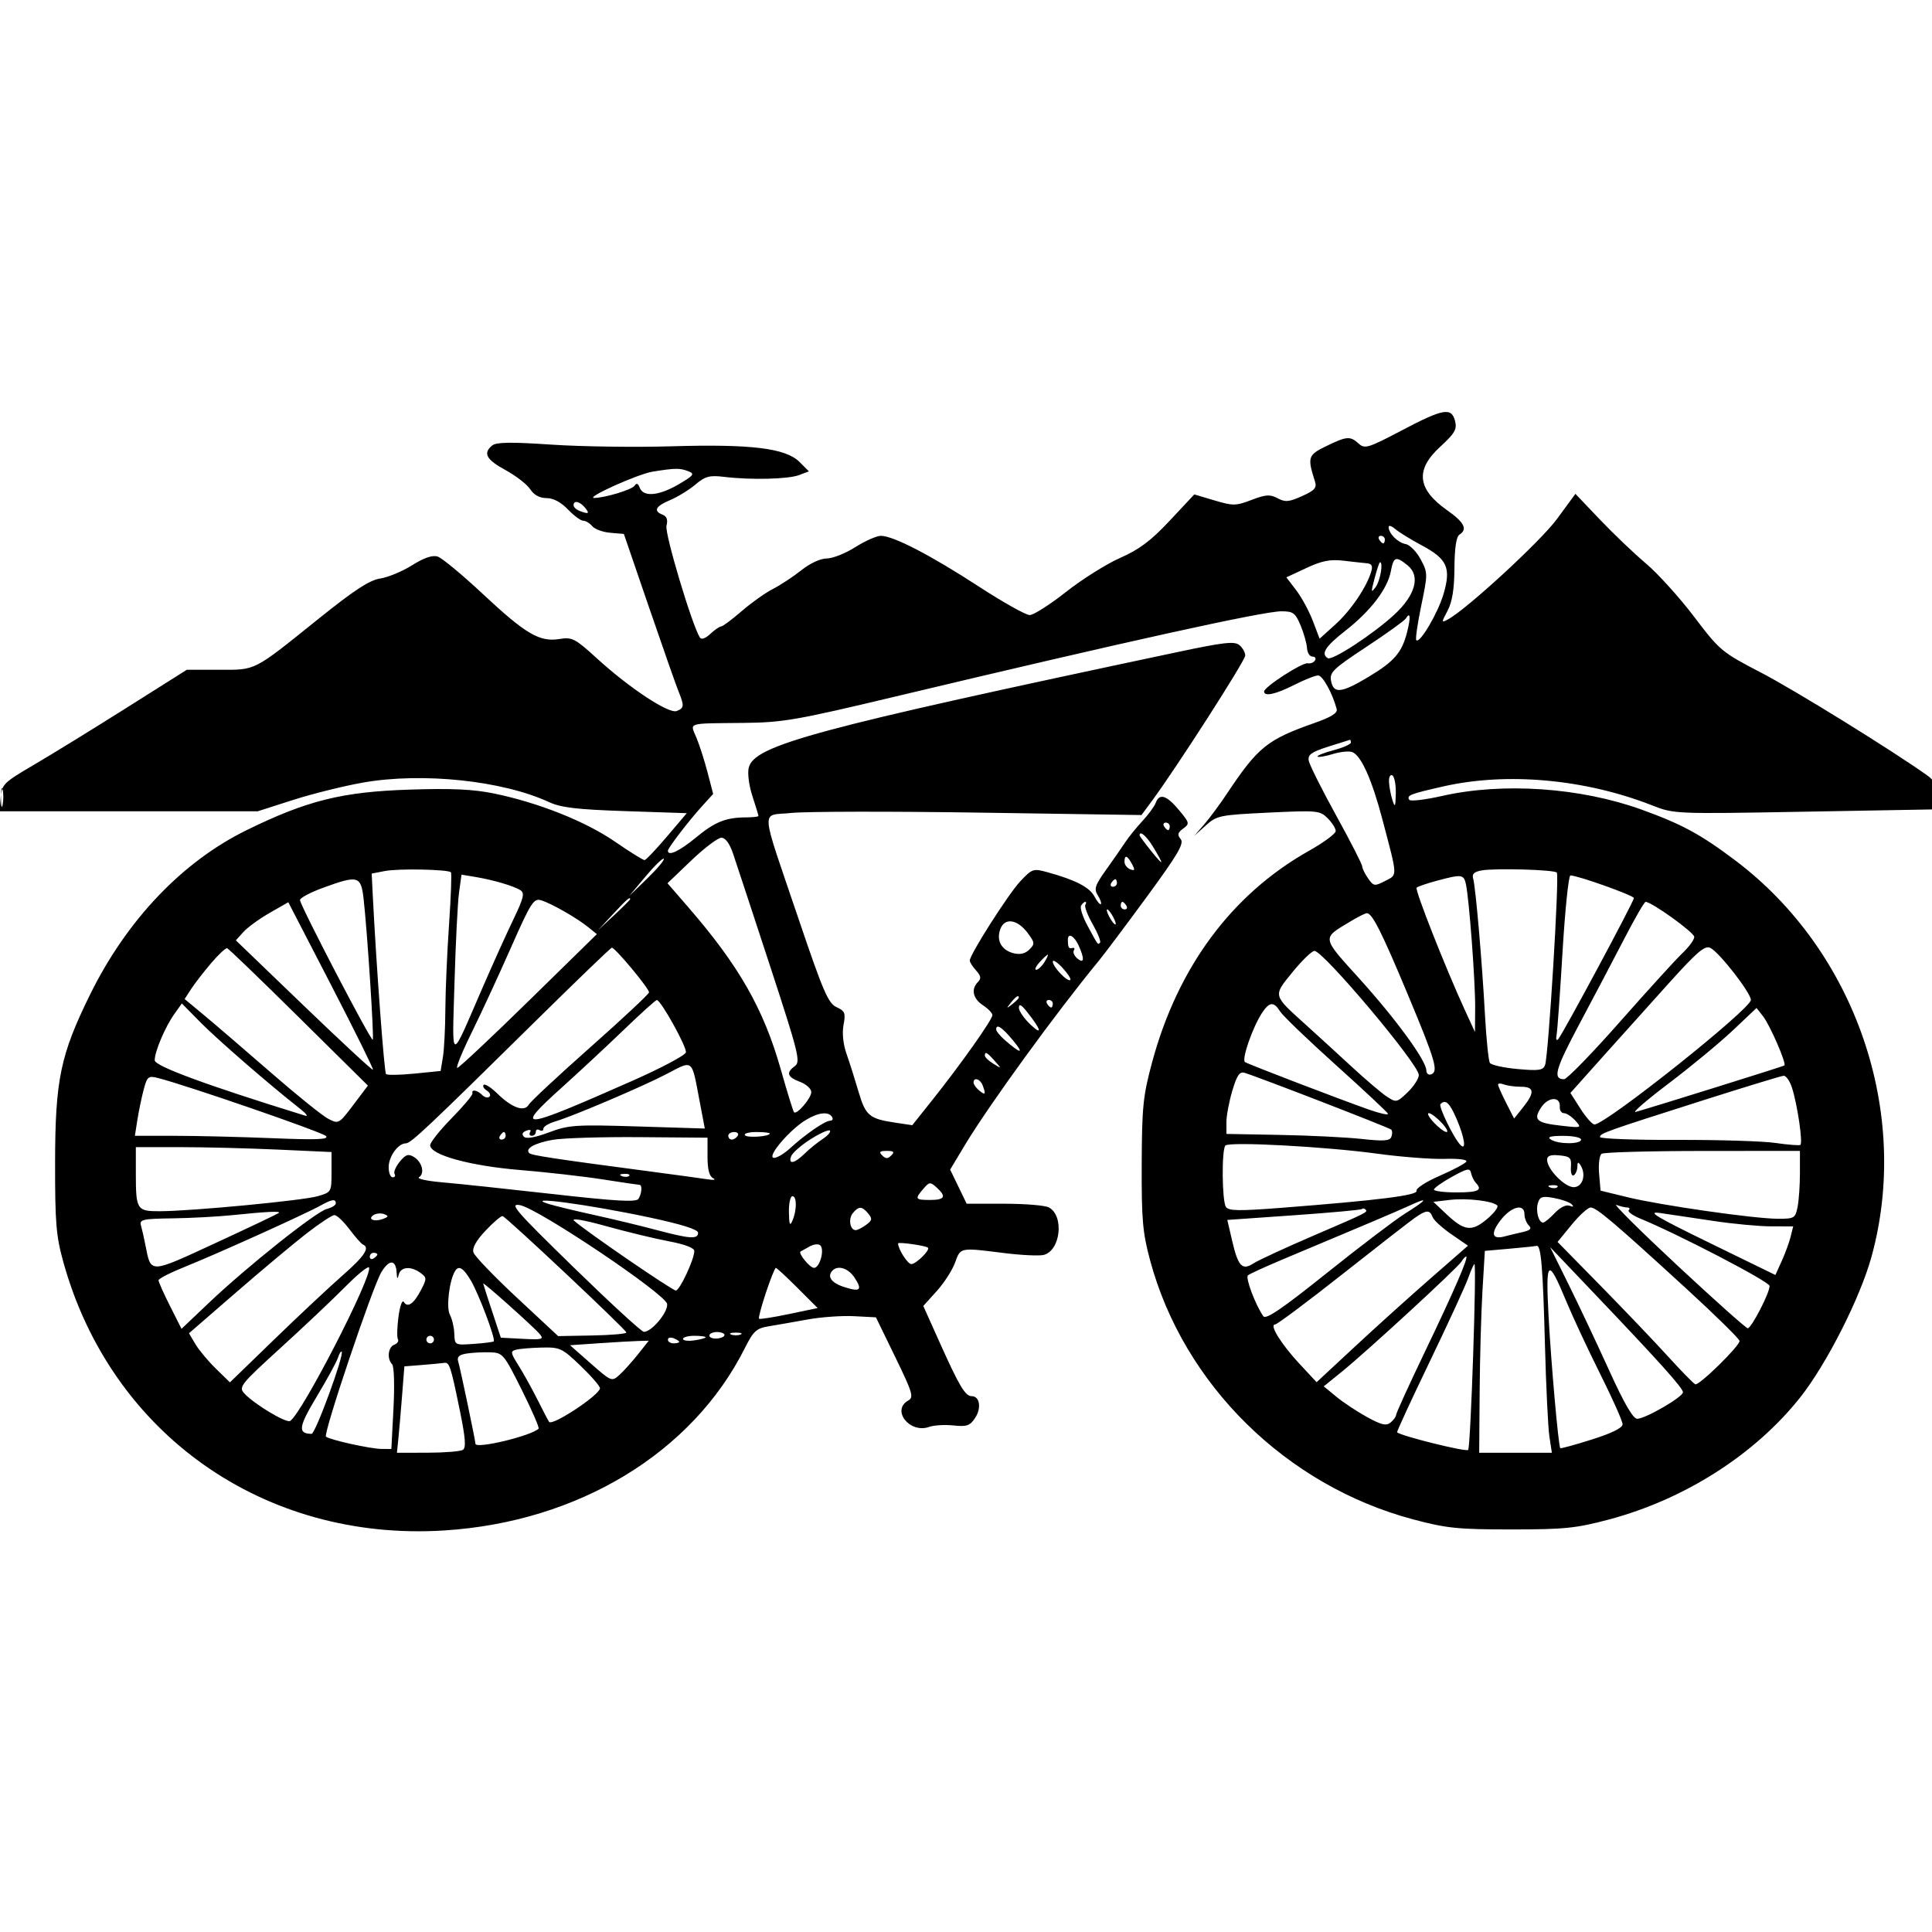 <svg xmlns="http://www.w3.org/2000/svg" width="512" height="512" viewBox="0 0 512 512" version="1.1">
	<path d="M 371.458 114.073 C 362.593 118.739, 361.679 119.020, 360.081 117.573 C 357.802 115.511, 356.921 115.578, 351.448 118.237 C 346.619 120.584, 346.429 121.180, 348.475 127.567 C 349.023 129.278, 348.433 129.952, 345.051 131.477 C 341.596 133.035, 340.597 133.122, 338.577 132.041 C 336.576 130.970, 335.457 131.042, 331.684 132.483 C 327.511 134.077, 326.787 134.086, 321.840 132.613 L 316.500 131.024 310 137.971 C 305.019 143.295, 301.952 145.601, 296.875 147.840 C 293.232 149.446, 286.758 153.515, 282.490 156.880 C 278.221 160.246, 273.894 163, 272.874 163 C 271.854 163, 265.727 159.558, 259.260 155.351 C 246.563 147.093, 236.719 142.002, 233.446 142.001 C 232.316 142, 229.263 143.350, 226.661 145 C 224.059 146.650, 220.658 148, 219.103 148 C 217.443 148, 214.669 149.281, 212.388 151.099 C 210.249 152.804, 206.853 155.042, 204.841 156.073 C 202.828 157.104, 199.089 159.760, 196.530 161.974 C 193.972 164.188, 191.541 166, 191.128 166 C 190.715 166, 189.416 166.895, 188.241 167.990 C 186.929 169.212, 185.860 169.583, 185.470 168.951 C 183.335 165.496, 176.122 141.363, 176.625 139.358 C 177.030 137.744, 176.714 136.828, 175.606 136.402 C 173.060 135.425, 173.715 134.146, 177.589 132.527 C 179.564 131.702, 182.569 129.857, 184.269 128.427 C 186.916 126.200, 188.014 125.906, 191.929 126.377 C 199.016 127.230, 208.889 126.993, 211.763 125.900 L 214.365 124.911 211.873 122.419 C 208.224 118.769, 199.057 117.647, 178 118.273 C 168.375 118.559, 154.056 118.361, 146.179 117.832 C 135.392 117.109, 131.506 117.165, 130.429 118.059 C 127.943 120.122, 128.854 121.796, 133.983 124.587 C 136.724 126.079, 139.659 128.357, 140.506 129.650 C 141.514 131.187, 143.011 132, 144.836 132 C 146.630 132, 148.651 133.070, 150.500 135 C 152.081 136.650, 153.910 138, 154.565 138 C 155.219 138, 156.294 138.650, 156.954 139.444 C 157.613 140.238, 159.767 141.026, 161.742 141.194 L 165.331 141.500 172.014 161 C 175.690 171.725, 179.216 181.767, 179.849 183.315 C 181.372 187.040, 181.308 187.668, 179.330 188.427 C 177.233 189.232, 166.850 182.385, 158.206 174.496 C 152.391 169.190, 151.636 168.797, 148.284 169.341 C 143.004 170.198, 139.332 168.045, 127.995 157.447 C 122.526 152.334, 117.122 147.856, 115.987 147.496 C 114.594 147.054, 112.391 147.802, 109.212 149.798 C 106.620 151.424, 102.814 153.006, 100.752 153.314 C 97.946 153.733, 93.876 156.388, 84.543 163.887 C 66.891 178.071, 68.003 177.500, 58.042 177.500 L 49.500 177.500 33.500 187.600 C 24.700 193.155, 13.675 199.938, 9 202.674 C 0.998 207.357, 0.482 207.864, 0.190 211.324 L -0.121 215 34.086 215 L 68.293 215 77.673 211.995 C 82.832 210.343, 91.203 208.265, 96.276 207.377 C 111.984 204.629, 133.159 206.861, 145.500 212.565 C 148.667 214.028, 152.885 214.527, 165.755 214.957 L 182.011 215.500 176.755 221.686 C 173.865 225.089, 171.198 227.901, 170.830 227.936 C 170.461 227.971, 166.935 225.779, 162.994 223.063 C 155.204 217.697, 142.790 212.742, 131.043 210.311 C 125.462 209.156, 119.799 208.890, 108.543 209.255 C 90.661 209.833, 81.354 212.149, 65.337 220.007 C 48.332 228.349, 33.631 243.782, 23.906 263.500 C 16.014 279.502, 14.630 286.116, 14.600 308 C 14.578 324.102, 14.863 327.537, 16.798 334.500 C 29.448 380.033, 70.029 408.609, 117.745 405.587 C 153.256 403.337, 183.450 385.026, 197.374 357.297 C 199.674 352.716, 200.436 352.019, 203.743 351.477 C 205.809 351.138, 210.425 350.329, 214 349.680 C 217.575 349.031, 223.117 348.636, 226.316 348.802 L 232.131 349.104 237.260 359.653 C 241.854 369.101, 242.212 370.302, 240.695 371.151 C 236.121 373.710, 241.113 379.994, 246.246 378.139 C 247.486 377.691, 250.374 377.520, 252.664 377.759 C 256.235 378.132, 257.056 377.844, 258.436 375.738 C 260.144 373.131, 259.638 370, 257.508 370 C 255.803 370, 254.217 367.341, 249.037 355.797 L 244.682 346.094 248.235 342.162 C 250.189 339.999, 252.376 336.603, 253.095 334.615 C 254.565 330.548, 254.326 330.595, 265.981 332.057 C 270.617 332.638, 275.386 332.869, 276.579 332.570 C 281.073 331.442, 282.081 322.184, 277.951 319.974 C 276.950 319.438, 271.642 319, 266.155 319 L 256.178 319 253.989 314.477 L 251.799 309.954 255.847 303.227 C 262.129 292.788, 280.134 268.026, 291.153 254.672 C 292.612 252.904, 298.367 245.234, 303.942 237.628 C 312.168 226.406, 313.855 223.530, 312.891 222.368 C 311.949 221.233, 312.086 220.658, 313.552 219.586 C 315.316 218.296, 315.265 218.071, 312.451 214.689 C 309.159 210.735, 307.259 210.137, 306.284 212.750 C 305.925 213.713, 304.335 215.888, 302.752 217.583 C 301.169 219.279, 299.115 221.820, 298.187 223.229 C 297.259 224.638, 294.970 227.929, 293.101 230.542 C 290.190 234.611, 289.877 235.573, 290.920 237.244 C 291.590 238.317, 291.958 239.375, 291.737 239.596 C 291.517 239.816, 290.747 238.896, 290.027 237.551 C 288.720 235.108, 284.975 233.181, 277.585 231.147 C 273.827 230.113, 273.539 230.209, 270.402 233.535 C 267.252 236.875, 257 252.958, 257 254.560 C 257 254.990, 257.754 256.176, 258.676 257.195 C 259.962 258.615, 260.078 259.322, 259.176 260.224 C 257.276 262.124, 257.817 264.650, 260.500 266.408 C 261.875 267.309, 263 268.484, 263 269.019 C 263 270.202, 254.662 281.995, 247.214 291.346 L 241.762 298.191 237.131 297.497 C 230.361 296.482, 229.373 295.637, 227.508 289.268 C 226.579 286.095, 225.159 281.617, 224.352 279.316 C 223.442 276.721, 223.137 273.787, 223.549 271.593 C 224.135 268.466, 223.918 267.920, 221.683 266.901 C 219.497 265.905, 218.136 262.743, 211.647 243.577 C 201.263 212.910, 201.504 216.320, 209.664 215.443 C 213.424 215.039, 235.850 214.998, 259.500 215.353 L 302.500 215.997 305.273 212.249 C 311.811 203.409, 330 175.067, 330 173.719 C 330 172.908, 329.300 171.664, 328.445 170.954 C 327.159 169.887, 324.351 170.202, 312.195 172.776 C 215.824 193.184, 199.924 197.470, 198.426 203.439 C 198.059 204.901, 198.477 208.163, 199.389 210.949 C 200.275 213.659, 201 216.039, 201 216.238 C 201 216.437, 199.537 216.606, 197.750 216.614 C 192.337 216.637, 189.472 217.790, 184.392 221.988 C 180.046 225.579, 177 227.002, 177 225.441 C 177 224.716, 182.659 217.358, 186.219 213.454 L 188.997 210.408 187.510 204.700 C 186.692 201.560, 185.366 197.418, 184.563 195.495 C 182.848 191.391, 181.724 191.745, 197 191.579 C 207.512 191.465, 210.948 190.870, 237 184.656 C 298.107 170.081, 334.707 162, 339.609 162 C 342.700 162, 343.283 162.432, 344.671 165.750 C 345.534 167.813, 346.298 170.512, 346.370 171.749 C 346.441 172.986, 347.089 173.999, 347.809 173.999 C 348.529 174, 348.833 174.462, 348.484 175.027 C 348.135 175.591, 347.275 175.929, 346.573 175.777 C 345.174 175.473, 335.005 182.041, 335.002 183.250 C 334.998 184.669, 338.076 183.995, 343 181.500 C 345.713 180.125, 348.555 179, 349.315 179 C 350.526 179, 353.126 183.716, 354.248 187.947 C 354.512 188.944, 352.750 190.053, 348.566 191.521 C 335.778 196.008, 333.411 197.917, 325.034 210.500 C 323.204 213.250, 320.534 216.850, 319.103 218.500 L 316.500 221.500 319.553 218.752 C 322.468 216.127, 323.214 215.975, 336.155 215.354 C 349.128 214.732, 349.795 214.795, 351.852 216.852 C 353.033 218.033, 353.990 219.562, 353.977 220.250 C 353.964 220.938, 350.790 223.280, 346.923 225.455 C 326.430 236.983, 312.107 256.294, 305.303 281.571 C 302.920 290.425, 302.623 293.341, 302.565 308.500 C 302.509 323.204, 302.809 326.648, 304.789 334 C 313.651 366.917, 340.834 393.688, 374.500 402.653 C 383.349 405.010, 386.342 405.316, 400.500 405.316 C 414.634 405.316, 417.658 405.008, 426.429 402.670 C 446.459 397.333, 465.026 385.487, 477.019 370.395 C 484.041 361.559, 492.977 343.936, 495.980 333 C 506.452 294.876, 491.719 252.022, 459.897 228.043 C 450.680 221.098, 445.731 218.414, 435 214.541 C 418.823 208.702, 398.279 207.292, 382.243 210.919 C 377.702 211.946, 373.757 212.416, 373.477 211.962 C 372.740 210.770, 373.620 210.423, 382.500 208.407 C 399.353 204.582, 420.018 206.453, 437.770 213.410 C 443.658 215.717, 443.783 215.723, 478.088 215.112 L 512.500 214.500 512.805 210.838 C 513.046 207.950, 512.624 206.830, 510.805 205.536 C 501.351 198.808, 475.621 182.890, 466.746 178.279 C 456.244 172.822, 455.766 172.424, 448.950 163.434 C 445.098 158.354, 439.371 152.020, 436.223 149.360 C 433.075 146.700, 427.575 141.452, 424 137.698 L 417.500 130.872 412.618 137.532 C 408.311 143.408, 388.646 161.512, 383.689 164.166 C 381.949 165.098, 381.947 165.006, 383.632 161.818 C 384.861 159.493, 385.403 156.107, 385.443 150.500 C 385.480 145.248, 385.929 142.225, 386.750 141.700 C 388.995 140.264, 388.077 138.439, 383.477 135.197 C 375.578 129.629, 375.013 124.506, 381.631 118.430 C 385.541 114.841, 386.161 113.776, 385.612 111.589 C 384.680 107.878, 382.503 108.260, 371.458 114.073 M 173 124.981 C 169.060 125.605, 154.879 131.994, 157.500 131.963 C 160.329 131.930, 167.543 129.739, 168.172 128.722 C 168.670 127.916, 169.096 128.087, 169.553 129.278 C 170.516 131.787, 174.622 131.412, 179.870 128.336 C 183.834 126.013, 184.165 125.574, 182.458 124.906 C 180.171 124.012, 179.055 124.021, 173 124.981 M 152 133.893 C 152 134.384, 152.712 135.059, 153.582 135.393 C 156.028 136.332, 156.351 136.128, 155 134.500 C 153.620 132.838, 152 132.510, 152 133.893 M 368 139.654 C 368 141.364, 370.444 143.822, 372.500 144.177 C 373.600 144.368, 375.386 146.174, 376.470 148.191 C 378.403 151.789, 378.406 152.021, 376.640 160.516 C 375.651 165.278, 375.062 169.395, 375.332 169.665 C 376.274 170.607, 381.074 162.458, 382.560 157.393 C 384.581 150.507, 383.526 148.135, 376.857 144.572 C 373.911 142.997, 370.712 141.030, 369.750 140.199 C 368.788 139.369, 368 139.124, 368 139.654 M 365.500 143 C 365.840 143.550, 366.316 144, 366.559 144 C 366.802 144, 367 143.550, 367 143 C 367 142.450, 366.523 142, 365.941 142 C 365.359 142, 365.160 142.450, 365.500 143 M 346.201 150.530 L 340.901 153.004 343.526 156.445 C 344.969 158.337, 346.950 161.994, 347.929 164.572 L 349.708 169.259 353.909 165.463 C 357.989 161.777, 362.166 155.613, 363.396 151.464 C 363.833 149.989, 363.517 149.386, 362.249 149.275 C 361.287 149.191, 358.475 148.882, 356 148.588 C 352.523 148.176, 350.296 148.617, 346.201 150.530 M 368.588 151.382 C 367.714 156.040, 363.219 161.930, 356.584 167.113 C 351.238 171.287, 349.975 173.248, 351.874 174.422 C 353.048 175.147, 363.904 168.051, 369.470 162.921 C 375.119 157.714, 376.501 152.634, 373.033 149.826 C 369.909 147.296, 369.316 147.504, 368.588 151.382 M 364.282 153.250 C 363.283 157.006, 363.317 157.274, 364.576 155.559 C 365.779 153.919, 366.627 149, 365.707 149 C 365.545 149, 364.904 150.912, 364.282 153.250 M 372.549 163.920 C 372.191 164.499, 367.480 167.886, 362.080 171.447 C 353.266 177.259, 352.312 178.181, 352.748 180.460 C 353.406 183.905, 355.459 183.693, 362.559 179.446 C 369.492 175.299, 371.510 172.972, 372.890 167.534 C 373.904 163.539, 373.756 161.968, 372.549 163.920 M 352 197.869 C 347.558 199.280, 346.562 199.990, 346.823 201.558 C 347 202.626, 350.263 209.156, 354.073 216.068 C 357.883 222.980, 361 229.068, 361 229.595 C 361 230.123, 361.700 231.554, 362.555 232.775 C 364.025 234.873, 364.271 234.911, 367.066 233.466 C 370.409 231.737, 370.453 232.698, 366.318 217.033 C 363.547 206.536, 360.709 200.209, 358.367 199.311 C 357.518 198.985, 355.199 199.217, 353.213 199.827 C 351.227 200.436, 349.406 200.739, 349.166 200.500 C 348.927 200.260, 350.816 199.506, 353.365 198.825 C 355.914 198.143, 358 197.229, 358 196.793 C 358 196.357, 357.887 196.027, 357.750 196.061 C 357.613 196.095, 355.025 196.908, 352 197.869 M 368.100 207.191 C 368.155 208.461, 368.560 210.625, 369 212 C 369.684 214.135, 369.815 213.888, 369.900 210.309 C 369.955 208.004, 369.550 205.840, 369 205.500 C 368.435 205.151, 368.043 205.887, 368.100 207.191 M 0.252 211.500 C 0.263 213.700, 0.468 214.482, 0.707 213.238 C 0.946 211.994, 0.937 210.194, 0.687 209.238 C 0.437 208.282, 0.241 209.300, 0.252 211.500 M 308.500 219 C 308.840 219.550, 309.316 220, 309.559 220 C 309.802 220, 310 219.550, 310 219 C 310 218.450, 309.523 218, 308.941 218 C 308.359 218, 308.160 218.450, 308.500 219 M 302 221.362 C 302 221.562, 303.411 223.474, 305.135 225.612 C 308.510 229.797, 308.609 229.401, 305.476 224.256 C 303.813 221.526, 302 220.017, 302 221.362 M 183.195 228.039 L 176.890 234.067 182.282 240.284 C 195.830 255.903, 202.358 267.332, 206.921 283.426 C 208.625 289.436, 210.202 294.536, 210.426 294.760 C 211.170 295.503, 215 291.027, 215 289.413 C 215 288.540, 213.650 287.317, 212 286.694 C 208.605 285.412, 208.245 284.273, 210.674 282.497 C 212.201 281.380, 211.620 279.051, 204.036 255.886 C 199.464 241.924, 195.074 228.588, 194.279 226.250 C 193.352 223.522, 192.238 222.002, 191.167 222.005 C 190.250 222.008, 186.663 224.723, 183.195 228.039 M 171.061 232.296 L 166.698 237.500 171.551 232.785 C 174.220 230.192, 176.183 227.850, 175.914 227.581 C 175.645 227.311, 173.461 229.433, 171.061 232.296 M 298 228.393 C 298 229.159, 298.685 230.049, 299.523 230.371 C 300.766 230.847, 300.851 230.591, 299.988 228.977 C 298.747 226.659, 298 226.440, 298 228.393 M 102 230.828 L 98.500 231.509 98.774 237.004 C 99.702 255.612, 101.818 284.151, 102.305 284.639 C 102.622 284.956, 106.006 284.901, 109.825 284.518 L 116.767 283.820 117.373 280.160 C 117.706 278.147, 117.999 272.450, 118.024 267.500 C 118.050 262.550, 118.488 252.446, 118.998 245.046 C 119.508 237.647, 119.734 231.400, 119.499 231.165 C 118.721 230.388, 105.564 230.134, 102 230.828 M 392.705 230.664 C 390.665 231.013, 390.043 231.595, 390.402 232.821 C 391.053 235.046, 392.747 254.611, 393.541 269.084 C 393.891 275.455, 394.474 281.124, 394.838 281.682 C 395.202 282.239, 398.497 282.968, 402.161 283.302 C 407.782 283.813, 408.920 283.651, 409.453 282.261 C 410.359 279.901, 413.289 231.956, 412.572 231.238 C 411.810 230.477, 396.410 230.032, 392.705 230.664 M 121.647 236.556 C 121.288 239.176, 120.748 249.911, 120.446 260.410 C 119.826 282.018, 119.146 281.870, 127.767 262 C 130.511 255.675, 134.237 247.423, 136.046 243.663 C 138.770 238.002, 139.092 236.669, 137.918 235.916 C 136.159 234.788, 130.664 233.175, 125.900 232.387 L 122.300 231.792 121.647 236.556 M 380.734 233.417 C 378.112 234.122, 375.721 234.946, 375.419 235.248 C 374.887 235.779, 383.192 256.816, 388.349 268 L 390.885 273.500 390.932 267 C 390.982 260.090, 389.324 238.020, 388.471 234.250 C 387.894 231.698, 387.345 231.639, 380.734 233.417 M 414.088 252.250 C 413.424 263.387, 412.708 273.352, 412.496 274.394 C 412.285 275.436, 412.484 275.886, 412.938 275.394 C 414.091 274.147, 433 238.901, 433 238 C 433 237.311, 418.113 232, 416.183 232 C 415.695 232, 414.752 241.113, 414.088 252.250 M 85.500 235.314 C 82.200 236.521, 79.500 237.963, 79.500 238.519 C 79.500 239.863, 98.325 276.008, 98.786 275.548 C 99.174 275.160, 97.334 246.839, 96.363 238.250 C 95.663 232.061, 94.932 231.863, 85.500 235.314 M 294.500 234 C 294.160 234.550, 294.359 235, 294.941 235 C 295.523 235, 296 234.550, 296 234 C 296 233.450, 295.802 233, 295.559 233 C 295.316 233, 294.840 233.450, 294.500 234 M 135.366 251.219 C 132.140 258.524, 127.449 268.663, 124.942 273.750 C 122.435 278.837, 120.746 283, 121.188 283 C 121.630 283, 130.133 275.026, 140.084 265.280 L 158.176 247.561 155.875 245.698 C 152.840 243.240, 146.044 239.369, 143.366 238.573 C 141.437 238, 140.669 239.213, 135.366 251.219 M 162.453 242.250 L 158.500 246.500 162.750 242.547 C 165.088 240.373, 167 238.460, 167 238.297 C 167 237.540, 166.129 238.298, 162.453 242.250 M 71.451 241.934 C 68.728 243.493, 65.601 245.766, 64.503 246.985 L 62.506 249.203 80.503 266.517 C 90.401 276.041, 98.652 283.680, 98.838 283.495 C 99.024 283.309, 94.052 273.244, 87.789 261.128 L 76.403 239.099 71.451 241.934 M 286.497 240.004 C 286.156 240.557, 286.907 242.919, 288.167 245.254 C 291.083 250.658, 290.910 250.424, 291.523 249.810 C 291.811 249.522, 290.938 247.335, 289.584 244.950 C 288.229 242.565, 287.345 240.251, 287.619 239.807 C 287.894 239.363, 287.893 239, 287.618 239 C 287.343 239, 286.839 239.452, 286.497 240.004 M 297 240 C 297 240.550, 297.477 241, 298.059 241 C 298.641 241, 298.840 240.550, 298.500 240 C 298.160 239.450, 297.684 239, 297.441 239 C 297.198 239, 297 239.450, 297 240 M 430.460 248.756 C 427.688 254.115, 422.367 264.226, 418.635 271.225 C 412.152 283.385, 411.420 286, 414.499 286 C 415.259 286, 421.934 279.137, 429.332 270.750 C 436.730 262.363, 444.182 254.178, 445.892 252.563 C 447.601 250.948, 449 249.025, 449 248.291 C 449 247.128, 437.689 238.989, 436.095 239.006 C 435.768 239.010, 433.232 243.397, 430.460 248.756 M 294 243 C 294.589 244.100, 295.295 245, 295.570 245 C 295.845 245, 295.589 244.100, 295 243 C 294.411 241.900, 293.705 241, 293.430 241 C 293.155 241, 293.411 241.900, 294 243 M 358 244.113 C 350.197 248.806, 350.085 248.094, 360.424 259.544 C 370.055 270.211, 378 281.128, 378 283.697 C 378 284.505, 378.563 284.967, 379.250 284.723 C 381.273 284.005, 380.452 281.190, 373.060 263.502 C 366.135 246.931, 363.648 241.996, 362.227 242.004 C 361.827 242.006, 359.925 242.955, 358 244.113 M 265.112 246.180 C 263.968 249.210, 265.380 251.806, 268.614 252.618 C 270.325 253.047, 271.704 252.725, 272.788 251.641 C 274.280 250.149, 274.246 249.805, 272.353 247.261 C 269.637 243.610, 266.271 243.107, 265.112 246.180 M 283 249 C 283 251.064, 283.226 251.493, 284.174 251.225 C 284.710 251.074, 284.895 251.361, 284.585 251.862 C 284.276 252.363, 284.692 253.329, 285.511 254.009 C 287.335 255.523, 287.468 254.122, 285.839 250.547 C 284.684 248.012, 283 247.094, 283 249 M 442.500 260.291 C 437.550 265.772, 429.601 274.621, 424.837 279.954 L 416.173 289.650 418.837 293.818 C 420.301 296.110, 421.972 297.989, 422.549 297.993 C 425.523 298.013, 463.997 267.388, 463.998 265 C 463.999 263.121, 455.662 252.403, 453.272 251.210 C 451.825 250.487, 449.852 252.150, 442.500 260.291 M 55.919 255.285 C 53.950 257.603, 51.572 260.682, 50.634 262.128 L 48.930 264.755 54.191 269.128 C 57.084 271.532, 65.018 278.349, 71.823 284.274 C 78.627 290.200, 85.448 295.698, 86.982 296.491 C 89.731 297.912, 89.823 297.862, 93.635 292.812 L 97.500 287.692 79.201 269.596 C 69.136 259.643, 60.586 251.403, 60.201 251.285 C 59.815 251.167, 57.889 252.967, 55.919 255.285 M 142.500 270.041 C 113.309 298.831, 108.888 303, 107.550 303 C 105.501 303, 103 306.479, 103 309.329 C 103 310.798, 103.477 312, 104.059 312 C 104.641 312, 104.869 311.597, 104.564 311.104 C 104.260 310.611, 104.880 309.149, 105.943 307.854 C 107.515 305.938, 108.212 305.706, 109.687 306.607 C 111.878 307.945, 112.639 310.987, 111.031 311.981 C 110.390 312.377, 113.158 312.984, 117.183 313.329 C 121.207 313.674, 134.386 315.071, 146.469 316.433 C 163.366 318.338, 168.614 318.632, 169.204 317.705 C 170.075 316.333, 170.255 314, 169.489 314 C 169.208 314, 164.821 313.349, 159.739 312.554 C 154.658 311.759, 144.792 310.638, 137.815 310.064 C 124.571 308.974, 114 306.059, 114 303.495 C 114 302.747, 116.569 299.517, 119.708 296.317 C 122.847 293.118, 125.322 290.163, 125.208 289.750 C 124.888 288.596, 126.461 288.861, 127.783 290.183 C 128.434 290.834, 129.299 291.035, 129.704 290.629 C 130.110 290.223, 129.793 289.490, 129 289 C 128.207 288.510, 127.837 287.830, 128.178 287.489 C 128.518 287.148, 130.170 288.211, 131.848 289.851 C 135.687 293.604, 138.994 294.762, 140.122 292.747 C 140.578 291.932, 147.937 285.074, 156.475 277.506 C 165.014 269.938, 172 263.405, 172 262.988 C 172 261.904, 162.881 250.970, 162.128 251.151 C 161.782 251.234, 152.950 259.734, 142.500 270.041 M 342.559 257.587 C 337.327 264.010, 337.227 263.605, 346 271.523 C 349.025 274.253, 354.529 279.286, 358.231 282.708 C 361.934 286.130, 366.116 289.685, 367.526 290.609 C 370.011 292.237, 370.180 292.202, 373.045 289.457 C 374.670 287.900, 376 285.840, 376 284.879 C 376 282.067, 350.708 252, 348.342 252 C 347.664 252, 345.062 254.514, 342.559 257.587 M 275.500 255 C 274.505 256.100, 274.102 257, 274.604 257 C 275.107 257, 276.081 256.100, 276.768 255 C 277.455 253.900, 277.858 253, 277.663 253 C 277.469 253, 276.495 253.900, 275.500 255 M 279 254.854 C 279 256.229, 282.966 260.367, 283.639 259.695 C 283.898 259.435, 282.961 257.982, 281.555 256.465 C 280.150 254.949, 279 254.224, 279 254.854 M 267.872 265.750 C 266.629 267.336, 266.664 267.371, 268.250 266.128 C 269.212 265.373, 270 264.585, 270 264.378 C 270 263.555, 269.179 264.084, 267.872 265.750 M 165.468 272.765 C 161.051 277.019, 153.626 283.934, 148.968 288.130 C 136.012 299.805, 137.630 299.659, 167.500 286.463 C 175.200 283.061, 181.622 279.652, 181.770 278.889 C 182.044 277.480, 175.107 264.987, 174.066 265.015 C 173.755 265.023, 169.886 268.511, 165.468 272.765 M 277.500 266 C 277.840 266.550, 278.316 267, 278.559 267 C 278.802 267, 279 266.550, 279 266 C 279 265.450, 278.523 265, 277.941 265 C 277.359 265, 277.160 265.450, 277.500 266 M 46.210 268.711 C 43.759 272.161, 41 278.658, 41 280.979 C 41 282.529, 54.758 287.595, 80.880 295.663 C 81.771 295.938, 81.159 295.114, 79.521 293.832 C 71.678 287.693, 57.619 275.501, 53.160 270.971 L 48.191 265.923 46.210 268.711 M 270.022 267.063 C 270.010 267.923, 271.408 269.948, 273.130 271.563 C 276.445 274.675, 275.863 272.750, 272.051 268 C 270.619 266.216, 270.038 265.947, 270.022 267.063 M 334.453 268.431 C 331.913 272.307, 328.958 280.856, 329.946 281.467 C 330.992 282.113, 354.966 291.302, 362.824 294.069 C 365.752 295.100, 368.002 295.587, 367.824 295.151 C 367.646 294.716, 361.425 288.898, 354 282.222 C 346.575 275.545, 339.934 269.164, 339.242 268.042 C 337.593 265.368, 336.397 265.465, 334.453 268.431 M 459.233 273.053 C 455.786 276.314, 448.136 282.638, 442.233 287.107 C 436.330 291.575, 432.400 294.976, 433.500 294.665 C 438.712 293.188, 472.546 282.618, 472.881 282.363 C 473.504 281.886, 469.074 271.678, 467.217 269.312 L 465.500 267.124 459.233 273.053 M 264 272.820 C 264 273.270, 265.031 274.536, 266.292 275.632 C 270.569 279.351, 271.511 279.410, 268.500 275.771 C 265.557 272.213, 264 271.192, 264 272.820 M 261 279.759 C 261 280.177, 262.012 281.141, 263.250 281.901 C 265.492 283.278, 265.493 283.276, 263.595 281.142 C 261.557 278.850, 261 278.554, 261 279.759 M 176.500 284.703 C 170.277 287.952, 151.614 295.898, 147.250 297.157 C 145.463 297.672, 144 298.549, 144 299.106 C 144 299.663, 143.550 299.840, 143 299.500 C 142.450 299.160, 142 299.359, 142 299.941 C 142 300.523, 141.523 301, 140.941 301 C 140.359 301, 140.157 300.555, 140.493 300.011 C 140.849 299.436, 140.428 299.282, 139.485 299.644 C 138.434 300.047, 138.208 300.608, 138.840 301.240 C 139.471 301.871, 141.806 301.468, 145.488 300.090 C 150.740 298.125, 152.491 298.008, 168.972 298.520 L 186.782 299.073 185.397 291.786 C 183.234 280.399, 183.833 280.875, 176.500 284.703 M 326.568 289.083 C 325.706 291.987, 325.004 295.744, 325.010 297.432 L 325.020 300.500 339.260 300.764 C 347.092 300.909, 356.808 301.390, 360.851 301.833 C 366.694 302.474, 368.308 302.360, 368.724 301.276 C 369.012 300.527, 368.997 299.664, 368.692 299.359 C 368.172 298.839, 333.479 285.406, 329.818 284.307 C 328.506 283.913, 327.791 284.963, 326.568 289.083 M 38.081 288.741 C 37.531 290.809, 36.780 294.413, 36.413 296.750 L 35.744 301 46.213 301 C 51.971 301, 63.616 301.283, 72.091 301.628 C 84.057 302.116, 87.249 301.988, 86.378 301.055 C 85.406 300.017, 49.227 287.529, 41.758 285.654 C 39.314 285.041, 38.995 285.309, 38.081 288.741 M 451.500 291.544 C 425.476 299.827, 424.011 300.348, 424.005 301.327 C 424.003 301.781, 433.113 302.123, 444.250 302.085 C 455.388 302.047, 467.200 302.410, 470.500 302.891 C 473.800 303.372, 476.772 303.607, 477.104 303.414 C 477.836 302.988, 476.344 292.753, 474.892 288.250 C 474.316 286.462, 473.317 285.040, 472.672 285.090 C 472.028 285.139, 462.500 288.043, 451.500 291.544 M 258 286.878 C 258 287.360, 258.675 288.315, 259.500 289 C 261.128 290.351, 261.332 290.028, 260.393 287.582 C 259.750 285.907, 258 285.392, 258 286.878 M 397 287.433 C 397 287.789, 397.957 289.956, 399.127 292.249 L 401.254 296.419 403.622 293.459 C 406.782 289.511, 406.632 288, 403.082 288 C 401.477 288, 399.452 287.727, 398.582 287.393 C 397.712 287.059, 397 287.077, 397 287.433 M 408.414 293.490 C 406.247 296.798, 407.141 297.591, 413.876 298.339 C 419.173 298.927, 419.226 298.907, 417.471 296.968 C 416.491 295.886, 415.135 295, 414.456 295 C 413.777 295, 413.285 294.230, 413.361 293.288 C 413.588 290.494, 410.289 290.629, 408.414 293.490 M 381.743 292.590 C 381.145 293.188, 385.307 301.701, 387.052 303.450 C 388.666 305.068, 388.135 301.480, 386.036 296.583 C 384.177 292.247, 383.094 291.240, 381.743 292.590 M 213.500 296.837 C 209.311 299.392, 203.387 306.296, 204.940 306.813 C 205.618 307.039, 207.597 305.926, 209.337 304.340 C 213.521 300.525, 218.651 297, 220.019 297 C 220.623 297, 220.840 296.550, 220.500 296 C 219.560 294.479, 216.831 294.806, 213.500 296.837 M 380 297.500 C 381.292 298.875, 382.799 300, 383.349 300 C 383.899 300, 383.292 298.875, 382 297.500 C 380.708 296.125, 379.201 295, 378.651 295 C 378.101 295, 378.708 296.125, 380 297.500 M 214.831 301.893 C 212.342 303.471, 210.026 305.491, 209.684 306.381 C 208.798 308.690, 210.520 308.381, 213.205 305.750 C 214.467 304.512, 216.625 302.762, 218 301.859 C 219.375 300.957, 220.243 299.950, 219.928 299.621 C 219.613 299.292, 217.320 300.314, 214.831 301.893 M 132.500 301 C 132.160 301.550, 132.359 302, 132.941 302 C 133.523 302, 134 301.550, 134 301 C 134 300.450, 133.802 300, 133.559 300 C 133.316 300, 132.840 300.450, 132.500 301 M 193 301 C 193 301.550, 193.423 302, 193.941 302 C 194.459 302, 195.160 301.550, 195.500 301 C 195.840 300.450, 195.416 300, 194.559 300 C 193.702 300, 193 300.450, 193 301 M 197.397 300.833 C 197.884 301.621, 204 301.208, 204 300.387 C 204 300.174, 202.398 300, 200.441 300 C 198.484 300, 197.114 300.375, 197.397 300.833 M 146.613 302.043 C 141.782 302.864, 139.052 304.385, 140.253 305.586 C 140.850 306.183, 146.587 307.053, 172.500 310.478 C 179.100 311.350, 185.850 312.273, 187.500 312.529 C 189.192 312.792, 189.846 312.669, 189 312.247 C 187.966 311.732, 187.500 309.946, 187.500 306.500 L 187.500 301.500 169.500 301.357 C 159.600 301.278, 149.301 301.587, 146.613 302.043 M 411 302 C 412.977 303.278, 419 303.278, 419 302 C 419 301.450, 416.863 301.007, 414.250 301.015 C 410.815 301.026, 409.915 301.299, 411 302 M 324.750 303.573 C 323.725 304.612, 323.827 318.179, 324.872 319.828 C 325.560 320.913, 328.256 320.959, 339.607 320.080 C 365.248 318.095, 375.846 316.762, 375.392 315.578 C 375.156 314.964, 377.902 313.181, 381.493 311.616 C 385.085 310.052, 388.281 308.354, 388.596 307.844 C 388.930 307.304, 386.523 306.999, 382.835 307.114 C 379.351 307.223, 371.325 306.604, 365 305.739 C 351.327 303.868, 325.812 302.495, 324.750 303.573 M 36 310.918 C 36 320.610, 36.248 321.002, 42.357 320.987 C 50.725 320.965, 80.195 318.163, 84.179 317.010 C 87.822 315.956, 87.857 315.895, 87.857 310.625 L 87.857 305.305 73.679 304.656 C 65.880 304.299, 54.213 304.006, 47.750 304.004 L 36 304 36 310.918 M 233.800 306.200 C 234.733 307.133, 235.267 307.133, 236.200 306.200 C 237.133 305.267, 236.867 305, 235 305 C 233.133 305, 232.867 305.267, 233.800 306.200 M 424.445 305.765 C 423.863 306.171, 423.564 308.525, 423.777 311.015 L 424.164 315.531 431.332 317.278 C 440.128 319.421, 464.825 322.963, 471.125 322.984 C 475.510 322.999, 475.782 322.838, 476.375 319.875 C 476.719 318.156, 477 314.106, 477 310.875 L 477 305 451.250 305.015 C 437.087 305.024, 425.025 305.361, 424.445 305.765 M 410 307.360 C 410 309.883, 414.780 314.738, 417.143 314.615 C 419.464 314.493, 420.411 311.251, 418.846 308.785 C 418.240 307.830, 418.027 307.934, 418.015 309.191 C 418.007 310.121, 417.576 311.144, 417.059 311.464 C 416.541 311.784, 416.203 310.798, 416.309 309.273 C 416.477 306.828, 416.116 306.463, 413.250 306.187 C 410.900 305.960, 410 306.285, 410 307.360 M 384.764 311.876 C 382.160 313.319, 380.022 314.837, 380.014 315.250 C 380.006 315.663, 382.700 316, 386 316 C 391.821 316, 392.973 315.424, 391.097 313.450 C 390.600 312.928, 390.038 311.769, 389.847 310.876 C 389.548 309.476, 388.846 309.614, 384.764 311.876 M 164.813 311.683 C 165.534 311.972, 166.397 311.936, 166.729 311.604 C 167.061 311.272, 166.471 311.036, 165.417 311.079 C 164.252 311.127, 164.015 311.364, 164.813 311.683 M 244.700 315.037 C 242.362 317.768, 242.503 318, 246.500 318 C 250.407 318, 250.870 317.097, 248.200 314.681 C 246.530 313.169, 246.278 313.195, 244.700 315.037 M 410.813 314.683 C 411.534 314.972, 412.397 314.936, 412.729 314.604 C 413.061 314.272, 412.471 314.036, 411.417 314.079 C 410.252 314.127, 410.015 314.364, 410.813 314.683 M 209.070 321.250 C 209.125 324.542, 209.334 325.049, 210 323.500 C 211.198 320.711, 211.198 317, 210 317 C 209.450 317, 209.032 318.913, 209.070 321.250 M 384.182 317.992 L 379.864 318.500 383.182 321.640 C 388.045 326.241, 389.978 326.501, 394.038 323.098 C 395.942 321.501, 397.180 319.869, 396.790 319.471 C 395.599 318.257, 388.753 317.453, 384.182 317.992 M 407.574 318.766 C 406.915 320.843, 407.735 324, 408.933 324 C 409.328 324, 410.721 322.862, 412.028 321.471 C 413.448 319.959, 415.027 319.178, 415.952 319.530 C 416.973 319.918, 417.159 319.784, 416.500 319.137 C 415.950 318.597, 413.856 317.854, 411.847 317.485 C 408.768 316.919, 408.096 317.121, 407.574 318.766 M 85 319.457 C 81.160 321.614, 57.383 332.357, 49.262 335.605 C 45.282 337.197, 42.019 338.850, 42.012 339.279 C 42.006 339.707, 43.374 342.779, 45.053 346.105 L 48.106 352.153 55.358 345.265 C 65.475 335.654, 83.762 321.098, 86.618 320.381 C 87.928 320.052, 89 319.382, 89 318.892 C 89 317.661, 87.929 317.812, 85 319.457 M 145.500 319.092 C 147.150 319.598, 152.550 320.902, 157.500 321.990 C 162.450 323.078, 169.875 324.867, 174 325.967 C 182.826 328.319, 185 328.463, 185 326.696 C 185 325.834, 180.672 324.466, 172.250 322.665 C 156.015 319.194, 137.974 316.784, 145.500 319.092 M 373.500 319.516 C 370.649 320.835, 360.458 325.158, 340.500 333.516 C 335.550 335.589, 331.147 337.596, 330.715 337.978 C 329.992 338.616, 332.676 345.760, 334.783 348.805 C 335.460 349.783, 339.669 346.922, 351.593 337.382 C 360.342 330.382, 369.637 323.315, 372.250 321.678 C 378.344 317.859, 378.805 317.062, 373.500 319.516 M 152 335.838 C 161.625 345.220, 170.001 352.919, 170.614 352.948 C 172.636 353.043, 177.102 347.711, 176.796 345.568 C 176.422 342.954, 142.607 320.242, 137.798 319.375 C 134.871 318.847, 136.470 320.700, 152 335.838 M 444.456 335.305 C 454.309 344.487, 462.730 352, 463.169 352 C 464.147 352, 469.017 342.563, 468.957 340.783 C 468.919 339.653, 444.889 327.137, 434.719 322.951 C 432.640 322.095, 431.253 321.081, 431.636 320.697 C 432.020 320.314, 431.845 320, 431.248 320 C 430.652 320, 429.348 319.687, 428.352 319.305 C 427.356 318.923, 434.603 326.123, 444.456 335.305 M 226.011 321.487 C 224.751 323.006, 225.259 326, 226.777 326 C 227.240 326, 228.474 325.374, 229.521 324.608 C 231.138 323.426, 231.224 322.975, 230.090 321.608 C 228.434 319.613, 227.587 319.588, 226.011 321.487 M 360.917 320.412 C 360.688 320.639, 352.569 321.381, 342.875 322.060 L 325.249 323.296 326.514 328.737 C 328.117 335.632, 329.178 336.764, 332.199 334.802 C 333.464 333.979, 340.575 330.692, 348 327.496 C 362.653 321.189, 362.566 321.233, 361.833 320.500 C 361.558 320.225, 361.146 320.186, 360.917 320.412 M 397.615 323.439 C 394.958 326.921, 395.404 328.566, 398.759 327.657 C 399.717 327.398, 401.803 326.894, 403.395 326.538 C 405.568 326.051, 406.004 325.604, 405.145 324.745 C 404.515 324.115, 404 322.790, 404 321.800 C 404 318.812, 400.448 319.723, 397.615 323.439 M 416.504 324.560 L 412.767 329.120 424.237 340.810 C 430.545 347.240, 438.570 355.650, 442.069 359.500 C 445.569 363.350, 448.808 366.658, 449.267 366.851 C 450.251 367.263, 461 356.741, 461 355.365 C 461 354.849, 454.632 348.593, 446.849 341.463 C 427.774 323.989, 423.070 320, 421.539 320 C 420.825 320, 418.559 322.052, 416.504 324.560 M 61.500 322.033 C 57.650 322.428, 50.532 322.807, 45.683 322.876 C 37.796 322.987, 36.917 323.185, 37.358 324.750 C 37.629 325.712, 38.163 328.075, 38.544 330 C 40.046 337.587, 39.390 337.609, 57.240 329.358 C 66.173 325.229, 73.674 321.660, 73.908 321.426 C 74.428 320.905, 70.720 321.087, 61.500 322.033 M 99.053 321.968 C 97.276 323.065, 99.098 323.896, 101.427 323.050 C 103.001 322.478, 103.076 322.243, 101.836 321.767 C 101.002 321.447, 99.749 321.537, 99.053 321.968 M 374.973 322.725 C 373.613 323.674, 364.934 330.424, 355.687 337.725 C 346.440 345.026, 338.441 351, 337.911 351 C 336.298 351, 339.534 356.222, 344.355 361.399 L 348.916 366.297 359.028 356.899 C 364.589 351.729, 373.616 343.589, 379.087 338.810 L 389.034 330.120 384.637 327.095 C 382.219 325.431, 379.976 323.379, 379.652 322.535 C 378.896 320.566, 378.016 320.602, 374.973 322.725 M 453 329.353 L 470.500 337.889 472.173 334.194 C 473.093 332.162, 474.155 329.262, 474.532 327.750 L 475.217 325 469.358 324.994 C 466.136 324.991, 459.225 324.341, 454 323.551 C 448.775 322.761, 442.475 321.822, 440 321.466 C 436.315 320.935, 438.669 322.363, 453 329.353 M 81.244 326.874 C 77.802 329.545, 69.383 336.590, 62.534 342.530 L 50.081 353.329 51.767 356.182 C 52.694 357.752, 55.136 360.679, 57.193 362.688 L 60.933 366.341 72.720 354.920 C 79.203 348.639, 87.318 341.037, 90.754 338.028 C 96.590 332.915, 98.108 330.633, 96.209 329.833 C 95.773 329.650, 94.145 327.813, 92.590 325.750 C 91.035 323.688, 89.254 322.004, 88.631 322.009 C 88.009 322.014, 84.685 324.203, 81.244 326.874 M 128.703 326.102 C 126.169 328.791, 125.095 330.724, 125.473 331.915 C 125.784 332.896, 130.962 338.285, 136.979 343.890 L 147.918 354.082 156.959 353.917 C 161.932 353.826, 165.998 353.470, 165.996 353.126 C 165.992 352.422, 134.303 322.619, 133.205 322.287 C 132.817 322.169, 130.792 323.886, 128.703 326.102 M 152.133 323.487 C 154.695 325.909, 178.140 342, 179.107 342 C 180.133 342, 184 333.724, 184 331.530 C 184 330.713, 181.483 329.753, 177.250 328.957 C 173.537 328.258, 166.060 326.451, 160.633 324.941 C 154.754 323.305, 151.319 322.717, 152.133 323.487 M 214.500 330.354 C 213.400 330.984, 212.356 331.569, 212.181 331.653 C 211.386 332.033, 214.617 336, 215.721 336 C 217.246 336, 218.587 331.166, 217.377 330.030 C 216.895 329.578, 215.600 329.723, 214.500 330.354 M 238 329.516 C 238 331.024, 240.542 335, 241.506 335 C 242.778 335, 246.593 331.221, 245.911 330.635 C 245.287 330.101, 238 329.069, 238 329.516 M 400 330.923 L 393.500 331.500 392.873 342 C 392.527 347.775, 392.190 359.813, 392.123 368.750 L 392 385 401.632 385 L 411.263 385 410.611 380.750 C 410.253 378.413, 409.722 367.500, 409.431 356.500 C 408.881 335.667, 408.392 329.882, 407.205 330.173 C 406.817 330.268, 403.575 330.605, 400 330.923 M 415.745 340.500 C 418.465 346, 423.297 356.238, 426.482 363.250 C 430.433 371.951, 432.784 375.997, 433.886 375.991 C 436.056 375.978, 446 370.216, 446 368.971 C 446 367.853, 439.966 361.126, 422.703 343 L 410.799 330.500 415.745 340.500 M 98 333.059 C 98 333.641, 98.450 333.840, 99 333.500 C 99.550 333.160, 100 332.684, 100 332.441 C 100 332.198, 99.550 332, 99 332 C 98.450 332, 98 332.477, 98 333.059 M 387.300 334.336 C 386.319 335.974, 362.332 358.057, 355.655 363.469 L 350.810 367.397 354.155 370.154 C 355.995 371.671, 359.657 374.095, 362.294 375.542 C 366.138 377.651, 367.376 377.933, 368.544 376.964 C 369.345 376.299, 370 375.381, 370 374.924 C 370 374.467, 373.412 366.985, 377.583 358.297 C 385.383 342.045, 389.300 333, 388.535 333 C 388.295 333, 387.740 333.601, 387.300 334.336 M 101.069 337.128 C 98.765 340.916, 85.615 379.948, 86.384 380.717 C 87.195 381.528, 98.185 383.967, 101.106 383.984 L 103.713 384 104.276 373.250 C 104.593 367.204, 104.438 362.084, 103.920 361.550 C 102.494 360.077, 102.834 357.001, 104.494 356.364 C 105.316 356.048, 105.749 355.402, 105.455 354.928 C 105.162 354.454, 105.228 351.763, 105.601 348.950 C 105.987 346.039, 106.602 344.356, 107.028 345.045 C 108.041 346.684, 109.686 345.507, 111.625 341.759 C 113.131 338.847, 113.118 338.559, 111.426 337.322 C 108.900 335.476, 106.232 335.674, 105.689 337.750 C 105.336 339.101, 105.206 339.001, 105.116 337.309 C 104.928 333.749, 103.171 333.671, 101.069 337.128 M 91.492 341.013 C 88.196 344.345, 80.460 351.659, 74.301 357.264 C 63.844 366.780, 63.207 367.572, 64.696 369.216 C 67.258 372.047, 75.840 377.217, 76.895 376.565 C 79.998 374.647, 98.638 338.415, 97.806 335.919 C 97.629 335.387, 94.788 337.680, 91.492 341.013 M 389.064 338.750 C 388.329 340.813, 383.737 350.786, 378.860 360.913 C 373.983 371.040, 370.107 379.436, 370.246 379.571 C 371.255 380.545, 388.544 384.840, 389.076 384.248 C 389.741 383.508, 391.375 335, 390.734 335 C 390.551 335, 389.800 336.688, 389.064 338.750 M 120.601 336.837 C 119.072 339.311, 118.207 346.519, 119.214 348.401 C 119.812 349.516, 120.345 351.795, 120.400 353.465 C 120.499 356.476, 120.539 356.497, 125.500 356.151 C 128.250 355.959, 130.654 355.655, 130.842 355.476 C 131.410 354.934, 126.914 342.968, 124.789 339.366 C 122.804 336.002, 121.575 335.260, 120.601 336.837 M 202.979 342.564 C 201.777 346.174, 200.953 349.285, 201.147 349.477 C 201.341 349.669, 204.918 349.111, 209.095 348.237 L 216.691 346.647 211.367 341.324 C 208.439 338.396, 205.845 336, 205.603 336 C 205.361 336, 204.180 338.954, 202.979 342.564 M 220.667 336.667 C 219.107 338.226, 220.237 339.923, 223.567 341.022 C 227.977 342.477, 228.646 341.915, 226.465 338.587 C 224.854 336.129, 222.113 335.221, 220.667 336.667 M 410.374 348.595 C 411.029 360.980, 412.995 383.200, 413.486 383.778 C 413.616 383.930, 417.384 382.898, 421.861 381.484 C 427.195 379.799, 430 378.406, 430 377.441 C 430 376.632, 427.357 370.689, 424.126 364.235 C 420.895 357.781, 416.803 349.013, 415.033 344.752 C 410.214 333.150, 409.584 333.671, 410.374 348.595 M 128.047 340.147 C 128.073 340.341, 129.136 343.650, 130.409 347.500 L 132.725 354.500 138.530 354.805 C 143.720 355.077, 144.197 354.943, 143.028 353.534 C 141.523 351.720, 127.976 339.615, 128.047 340.147 M 188 353.938 C 188 354.454, 188.900 354.808, 190 354.725 C 191.100 354.642, 192 354.220, 192 353.787 C 192 353.354, 191.100 353, 190 353 C 188.900 353, 188 353.422, 188 353.938 M 193.750 353.662 C 194.438 353.940, 195.563 353.940, 196.250 353.662 C 196.938 353.385, 196.375 353.158, 195 353.158 C 193.625 353.158, 193.063 353.385, 193.750 353.662 M 113 355 C 113 355.550, 113.450 356, 114 356 C 114.550 356, 115 355.550, 115 355 C 115 354.450, 114.550 354, 114 354 C 113.450 354, 113 354.450, 113 355 M 177 355.031 C 177 355.564, 177.675 356, 178.500 356 C 179.325 356, 180 355.823, 180 355.607 C 180 355.391, 179.325 354.955, 178.500 354.638 C 177.675 354.322, 177 354.499, 177 355.031 M 181 354.827 C 181 355.282, 182.350 355.455, 184 355.213 C 185.650 354.971, 187 354.599, 187 354.387 C 187 354.174, 185.650 354, 184 354 C 182.350 354, 181 354.372, 181 354.827 M 158.782 355.970 L 151.064 356.500 156.584 361.358 C 162.022 366.144, 162.134 366.189, 164.162 364.358 C 165.294 363.336, 167.505 360.881, 169.074 358.901 L 171.929 355.302 169.214 355.372 C 167.721 355.410, 163.027 355.679, 158.782 355.970 M 136.780 357.684 C 135.224 358.092, 135.282 358.486, 137.394 361.832 C 138.677 363.865, 140.968 367.997, 142.484 371.014 C 144 374.031, 145.370 376.646, 145.527 376.824 C 146.494 377.915, 159 369.625, 159 367.893 C 159 367.340, 156.680 364.663, 153.844 361.944 C 148.979 357.280, 148.400 357.007, 143.594 357.116 C 140.792 357.180, 137.726 357.435, 136.780 357.684 M 89.556 359.824 C 89.211 360.910, 86.689 365.526, 83.951 370.082 C 79.095 378.162, 78.848 379.931, 82.570 379.985 C 83.591 379.999, 91.295 358.961, 90.544 358.210 C 90.345 358.012, 89.901 358.738, 89.556 359.824 M 123.705 358.698 C 121.640 359.026, 121.047 359.580, 121.434 360.821 C 121.940 362.440, 126 381.816, 126 382.610 C 126 384.083, 140.792 380.541, 142.728 378.605 C 142.974 378.359, 140.969 373.735, 138.271 368.329 C 133.536 358.840, 133.248 358.496, 129.933 358.377 C 128.045 358.310, 125.242 358.454, 123.705 358.698 M 111.830 361.732 L 107.161 362.103 106.559 369.802 C 106.227 374.036, 105.784 379.188, 105.573 381.250 L 105.190 385 113.345 384.985 C 117.830 384.976, 122.026 384.634, 122.670 384.225 C 123.546 383.668, 123.352 381.095, 121.900 373.990 C 119.435 361.925, 119.118 360.962, 117.683 361.180 C 117.032 361.279, 114.399 361.528, 111.830 361.732" stroke="none" fill="black" fill-rule="evenodd"/>
</svg>